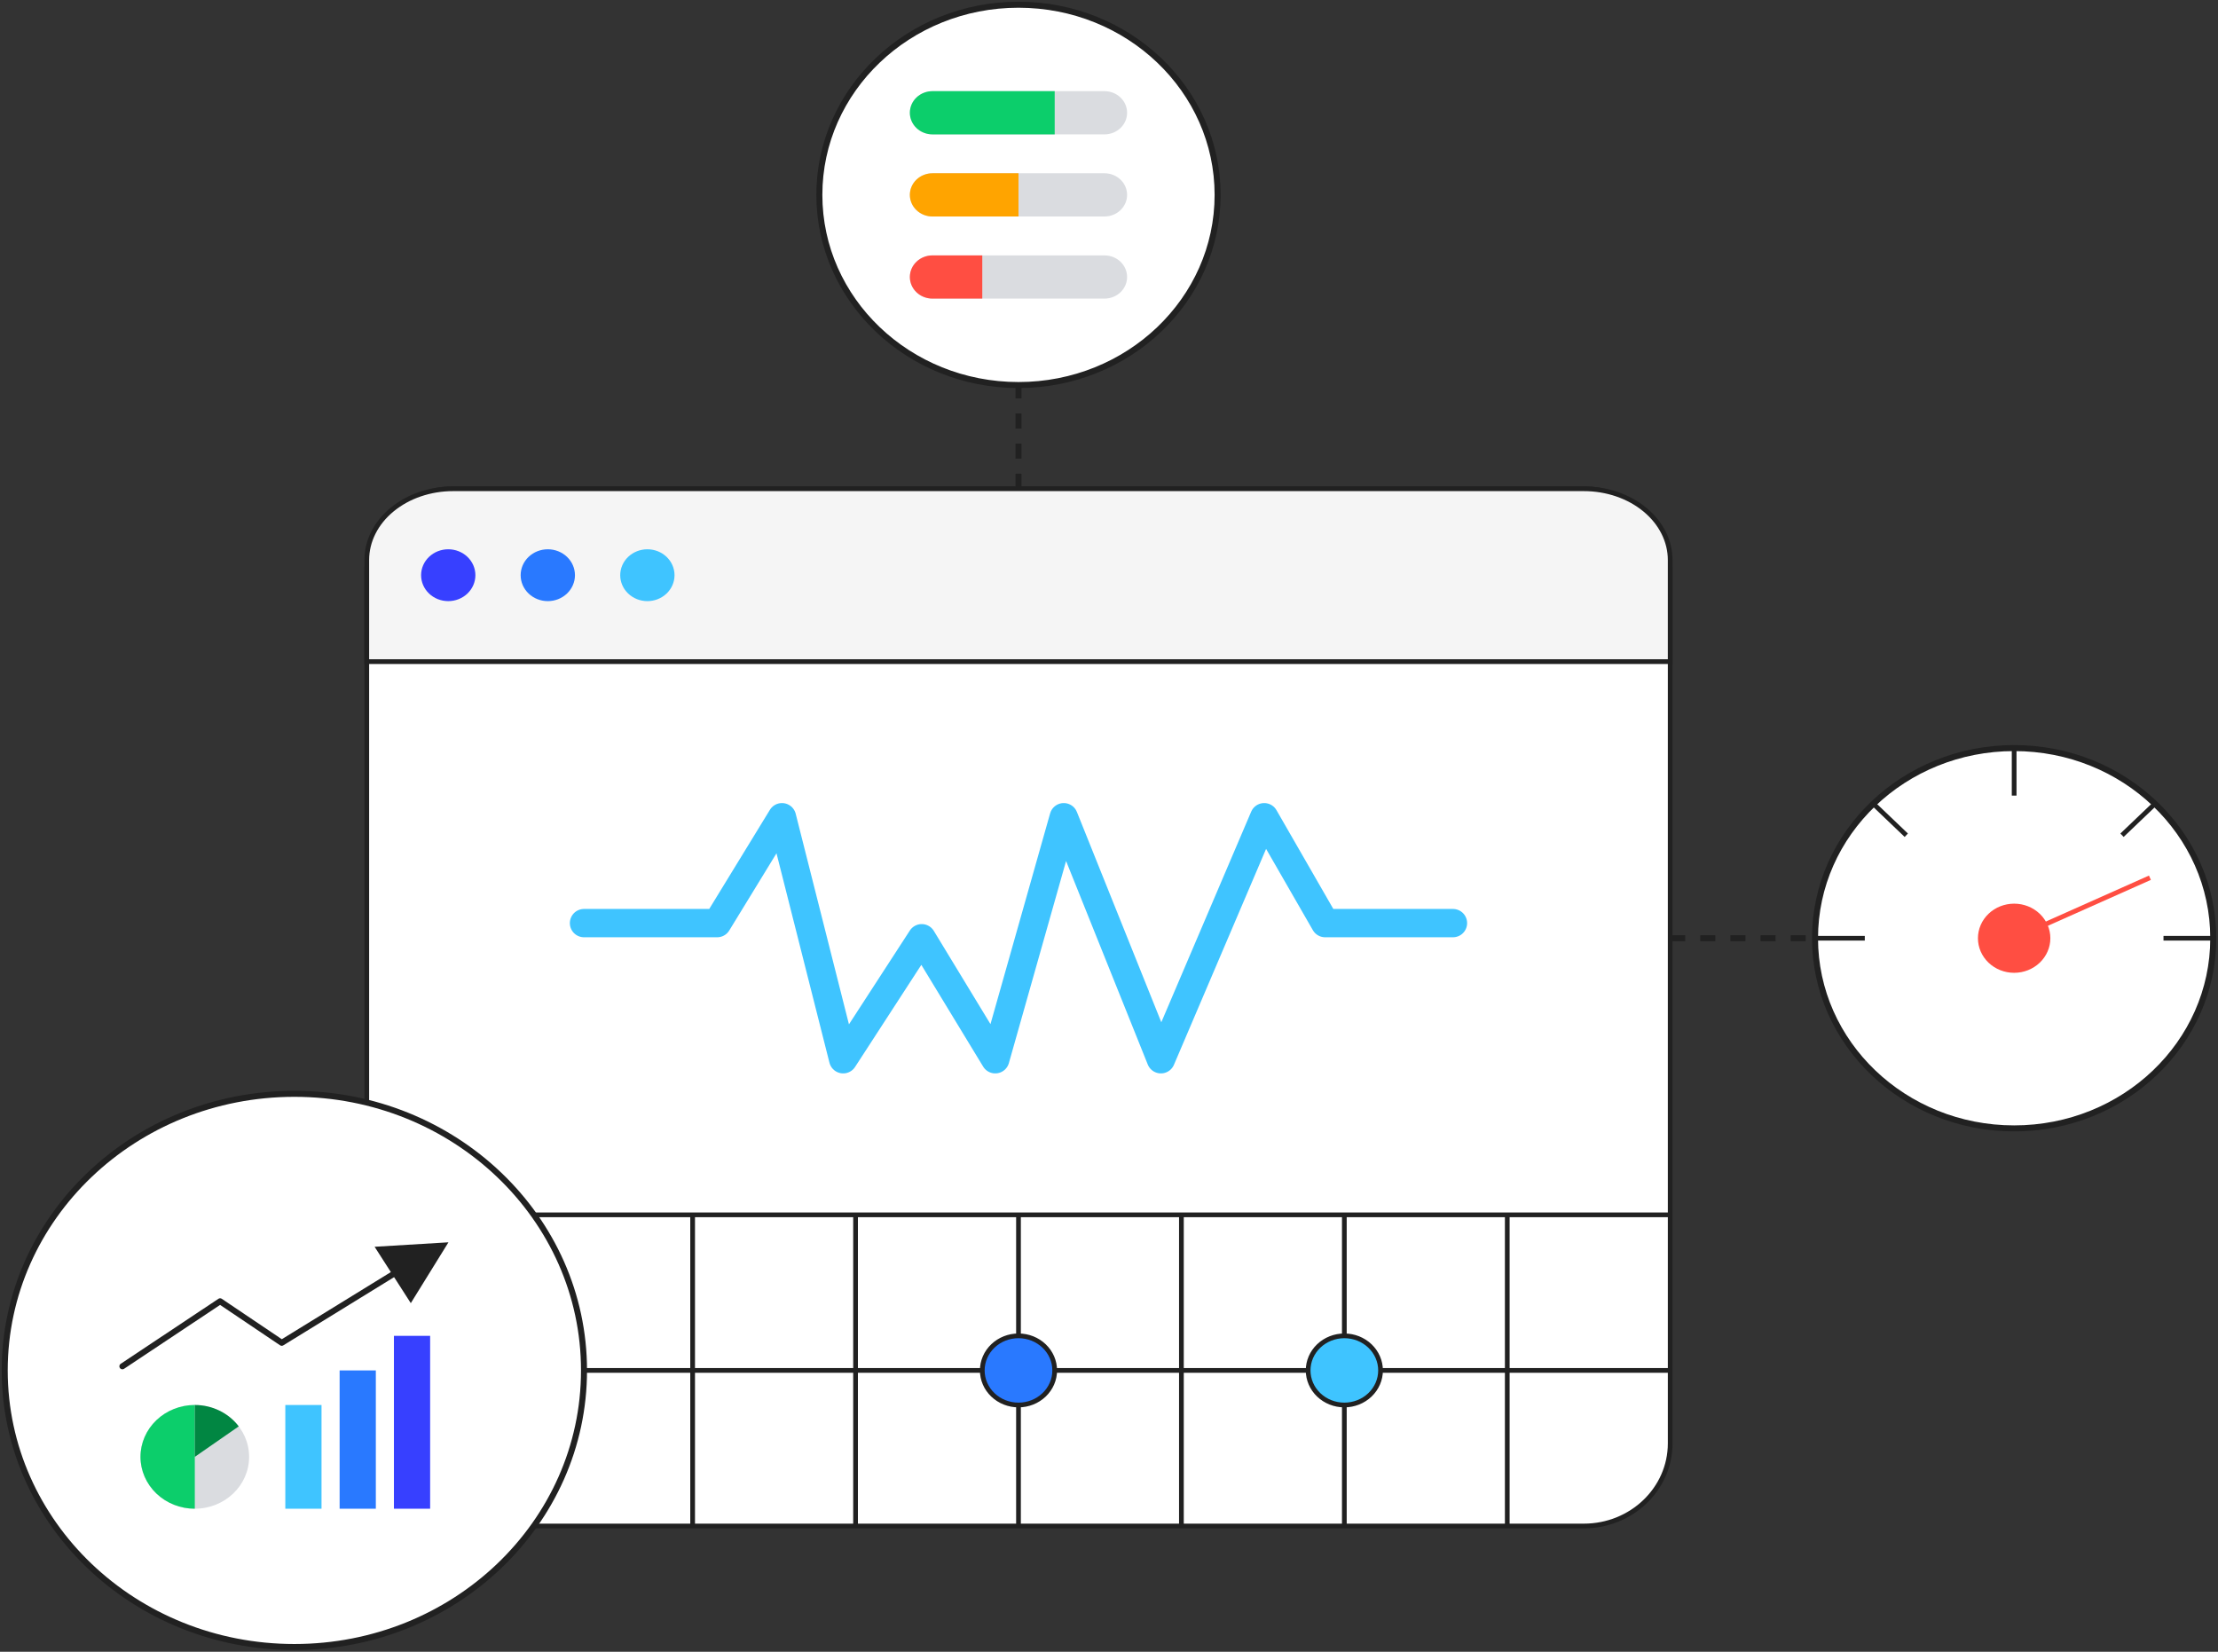 <svg width="470" height="350" viewBox="0 0 470 350" fill="none" xmlns="http://www.w3.org/2000/svg">
    <rect x="0" y="0" width="470" height="350" fill="#333333" stroke="none"/>
    <path d="M335.616 103.568H96.023C85.915 103.568 77.721 111.411 77.721 121.087V305.839C77.721 315.515 85.915 323.358 96.023 323.358H335.616C345.724 323.358 353.918 315.515 353.918 305.839V121.087C353.918 111.413 345.724 103.568 335.616 103.568Z"
          fill="white" stroke="#212121"/>
    <path d="M77.721 257.421H353.918M77.721 290.389H353.918M112.246 257.421V323.358M146.77 257.421V323.358M181.295 257.421V323.358M215.82 257.421V323.358M250.344 257.421V323.358M284.869 257.421V323.358M319.393 257.421V323.358"
          stroke="#212121"/>
    <path d="M284.869 297.716C286.904 297.716 288.855 296.944 290.294 295.57C291.733 294.196 292.541 292.332 292.541 290.389C292.541 288.446 291.733 286.583 290.294 285.209C288.855 283.835 286.904 283.063 284.869 283.063C282.834 283.063 280.883 283.835 279.444 285.209C278.005 286.583 277.197 288.446 277.197 290.389C277.197 292.332 278.005 294.196 279.444 295.57C280.883 296.944 282.834 297.716 284.869 297.716Z"
          fill="#3FC4FF" stroke="#212121"/>
    <path d="M215.82 297.716C217.854 297.716 219.806 296.944 221.245 295.57C222.684 294.196 223.492 292.332 223.492 290.389C223.492 288.446 222.684 286.583 221.245 285.209C219.806 283.835 217.854 283.063 215.82 283.063C213.785 283.063 211.833 283.835 210.395 285.209C208.956 286.583 208.148 288.446 208.148 290.389C208.148 292.332 208.956 294.196 210.395 295.57C211.833 296.944 213.785 297.716 215.82 297.716Z"
          fill="#2979FF" stroke="#212121"/>
    <path fill-rule="evenodd" clip-rule="evenodd"
          d="M96.019 103.568H335.62C340.469 103.565 345.12 105.153 348.551 107.983C351.983 110.81 353.912 114.649 353.916 118.651V140.2H77.721V118.651C77.721 116.67 78.197 114.708 79.118 112.876C80.038 111.045 81.387 109.382 83.086 107.983C84.837 106.553 86.848 105.445 89.02 104.713C91.267 103.951 93.636 103.564 96.019 103.568Z"
          fill="#F5F5F5" stroke="#212121"/>
    <path d="M116.082 127.379C117.608 127.379 119.072 126.8 120.151 125.77C121.23 124.739 121.836 123.342 121.836 121.884C121.836 120.427 121.23 119.029 120.151 117.999C119.072 116.969 117.608 116.39 116.082 116.39C114.556 116.39 113.092 116.969 112.013 117.999C110.934 119.029 110.328 120.427 110.328 121.884C110.328 123.342 110.934 124.739 112.013 125.77C113.092 126.8 114.556 127.379 116.082 127.379Z"
          fill="#2979FF"/>
    <path d="M94.984 127.379C96.51 127.379 97.973 126.8 99.052 125.77C100.131 124.739 100.738 123.342 100.738 121.884C100.738 120.427 100.131 119.029 99.052 117.999C97.973 116.969 96.51 116.39 94.984 116.39C93.457 116.39 91.994 116.969 90.915 117.999C89.836 119.029 89.23 120.427 89.23 121.884C89.23 123.342 89.836 124.739 90.915 125.77C91.994 126.8 93.457 127.379 94.984 127.379Z"
          fill="#3740FF"/>
    <path d="M137.18 127.379C138.706 127.379 140.17 126.8 141.249 125.77C142.328 124.739 142.934 123.342 142.934 121.884C142.934 120.427 142.328 119.029 141.249 117.999C140.17 116.969 138.706 116.39 137.18 116.39C135.654 116.39 134.191 116.969 133.112 117.999C132.032 119.029 131.426 120.427 131.426 121.884C131.426 123.342 132.032 124.739 133.112 125.77C134.191 126.8 135.654 127.379 137.18 127.379Z"
          fill="#3FC4FF"/>
    <path d="M123.754 195.605H151.97L165.702 173.168L178.673 224.453L195.316 198.811L210.896 224.453L225.412 173.168L246 224.453L267.889 173.168L280.799 195.605H307.885"
          stroke="#3FC4FF" stroke-width="6" stroke-linecap="round" stroke-linejoin="round"/>
    <path d="M215.82 81.59C239.124 81.59 258.016 63.548 258.016 41.295C258.016 19.041 239.124 1 215.82 1C192.516 1 173.623 19.041 173.623 41.295C173.623 63.548 192.516 81.59 215.82 81.59Z"
          fill="white" stroke="#212121" stroke-width="1.275"/>
    <path fill-rule="evenodd" clip-rule="evenodd"
          d="M192.803 23.895C192.803 22.68 193.308 21.516 194.208 20.657C195.107 19.798 196.327 19.316 197.598 19.316H234.041C235.313 19.316 236.532 19.798 237.432 20.657C238.331 21.516 238.836 22.68 238.836 23.895C238.836 25.109 238.331 26.274 237.432 27.133C236.532 27.991 235.313 28.474 234.041 28.474H197.598C196.327 28.474 195.107 27.991 194.208 27.133C193.308 26.274 192.803 25.109 192.803 23.895ZM192.803 41.295C192.803 40.081 193.308 38.916 194.208 38.057C195.107 37.198 196.327 36.716 197.598 36.716H234.041C235.313 36.716 236.532 37.198 237.432 38.057C238.331 38.916 238.836 40.081 238.836 41.295C238.836 42.509 238.331 43.674 237.432 44.533C236.532 45.391 235.313 45.874 234.041 45.874H197.598C196.327 45.874 195.107 45.391 194.208 44.533C193.308 43.674 192.803 42.509 192.803 41.295ZM197.598 54.116C196.327 54.116 195.107 54.598 194.208 55.457C193.308 56.316 192.803 57.48 192.803 58.695C192.803 59.909 193.308 61.074 194.208 61.933C195.107 62.791 196.327 63.274 197.598 63.274H234.041C235.313 63.274 236.532 62.791 237.432 61.933C238.331 61.074 238.836 59.909 238.836 58.695C238.836 57.48 238.331 56.316 237.432 55.457C236.532 54.598 235.313 54.116 234.041 54.116H197.598Z"
          fill="#DADCE0"/>
    <path d="M192.803 23.895C192.803 22.68 193.308 21.516 194.208 20.657C195.107 19.798 196.327 19.316 197.598 19.316H223.492V28.474H197.598C196.327 28.474 195.107 27.991 194.208 27.133C193.308 26.274 192.803 25.109 192.803 23.895Z"
          fill="#0CCE6B"/>
    <path d="M192.803 41.295C192.803 40.08 193.308 38.916 194.208 38.057C195.107 37.198 196.327 36.716 197.598 36.716H215.82V45.874H197.598C196.327 45.874 195.107 45.391 194.208 44.533C193.308 43.674 192.803 42.509 192.803 41.295Z"
          fill="#FFA400"/>
    <path d="M192.803 58.695C192.803 57.48 193.308 56.316 194.208 55.457C195.107 54.598 196.327 54.116 197.598 54.116H208.147V63.274H197.598C196.327 63.274 195.107 62.791 194.208 61.932C193.308 61.074 192.803 59.909 192.803 58.695Z"
          fill="#FF4E42"/>
    <path d="M215.82 103.568V81.589M353.918 198.81H384.607" stroke="#212121" stroke-width="1.275"
          stroke-dasharray="3.19 3.19"/>
    <path d="M426.803 239.105C450.107 239.105 469 221.064 469 198.81C469 176.557 450.107 158.516 426.803 158.516C403.499 158.516 384.607 176.557 384.607 198.81C384.607 221.064 403.499 239.105 426.803 239.105Z"
          fill="white" stroke="#212121" stroke-width="1.275"/>
    <path d="M426.803 206.137C428.838 206.137 430.789 205.365 432.228 203.991C433.667 202.617 434.475 200.754 434.475 198.811C434.475 196.868 433.667 195.004 432.228 193.63C430.789 192.256 428.838 191.484 426.803 191.484C424.768 191.484 422.817 192.256 421.378 193.63C419.939 195.004 419.131 196.868 419.131 198.811C419.131 200.754 419.939 202.617 421.378 203.991C422.817 205.365 424.768 206.137 426.803 206.137Z"
          fill="#FF4E42"/>
    <path d="M384.607 198.81H395.156M426.803 158.516V168.589M469 198.81H458.451M396.915 170.269L403.946 176.983M456.692 170.269L449.66 176.983"
          stroke="#212121"/>
    <path d="M426.803 198.81L455.574 185.989" stroke="#FF4E42"/>
    <path d="M62.377 349C96.274 349 123.754 322.759 123.754 290.389C123.754 258.02 96.274 231.779 62.377 231.779C28.48 231.779 1 258.02 1 290.389C1 322.759 28.48 349 62.377 349Z"
          fill="white" stroke="#212121" stroke-width="1.275"/>
    <path d="M25.934 289.516L46.64 275.742L59.701 284.534L87.311 267.537" stroke="#212121" stroke-width="1.275"
          stroke-linecap="round" stroke-linejoin="round"/>
    <path fill-rule="evenodd" clip-rule="evenodd" d="M95.028 263.244L87.049 276.134L79.38 264.189L95.028 263.244Z"
          fill="#212121"/>
    <path d="M60.459 297.716H68.131V319.695H60.459V297.716Z" fill="#3FC4FF"/>
    <path d="M71.967 290.39H79.639V319.695H71.967V290.39Z" fill="#2979FF"/>
    <path d="M83.475 283.063H91.148V319.695H83.475V283.063Z" fill="#3740FF"/>
    <path d="M41.279 319.695C47.635 319.695 52.787 314.775 52.787 308.705C52.787 302.636 47.635 297.716 41.279 297.716C34.923 297.716 29.77 302.636 29.77 308.705C29.77 314.775 34.923 319.695 41.279 319.695Z"
          fill="#DADCE0"/>
    <path d="M41.279 319.695C38.227 319.695 35.299 318.537 33.141 316.476C30.983 314.415 29.77 311.62 29.77 308.705C29.77 305.791 30.983 302.995 33.141 300.935C35.299 298.874 38.227 297.716 41.279 297.716V319.695Z"
          fill="#0CCE6B"/>
    <path d="M41.279 297.716C43.095 297.715 44.885 298.126 46.503 298.913C48.121 299.7 49.522 300.842 50.589 302.245L41.279 308.705V297.716Z"
          fill="#018642"/>
</svg>
